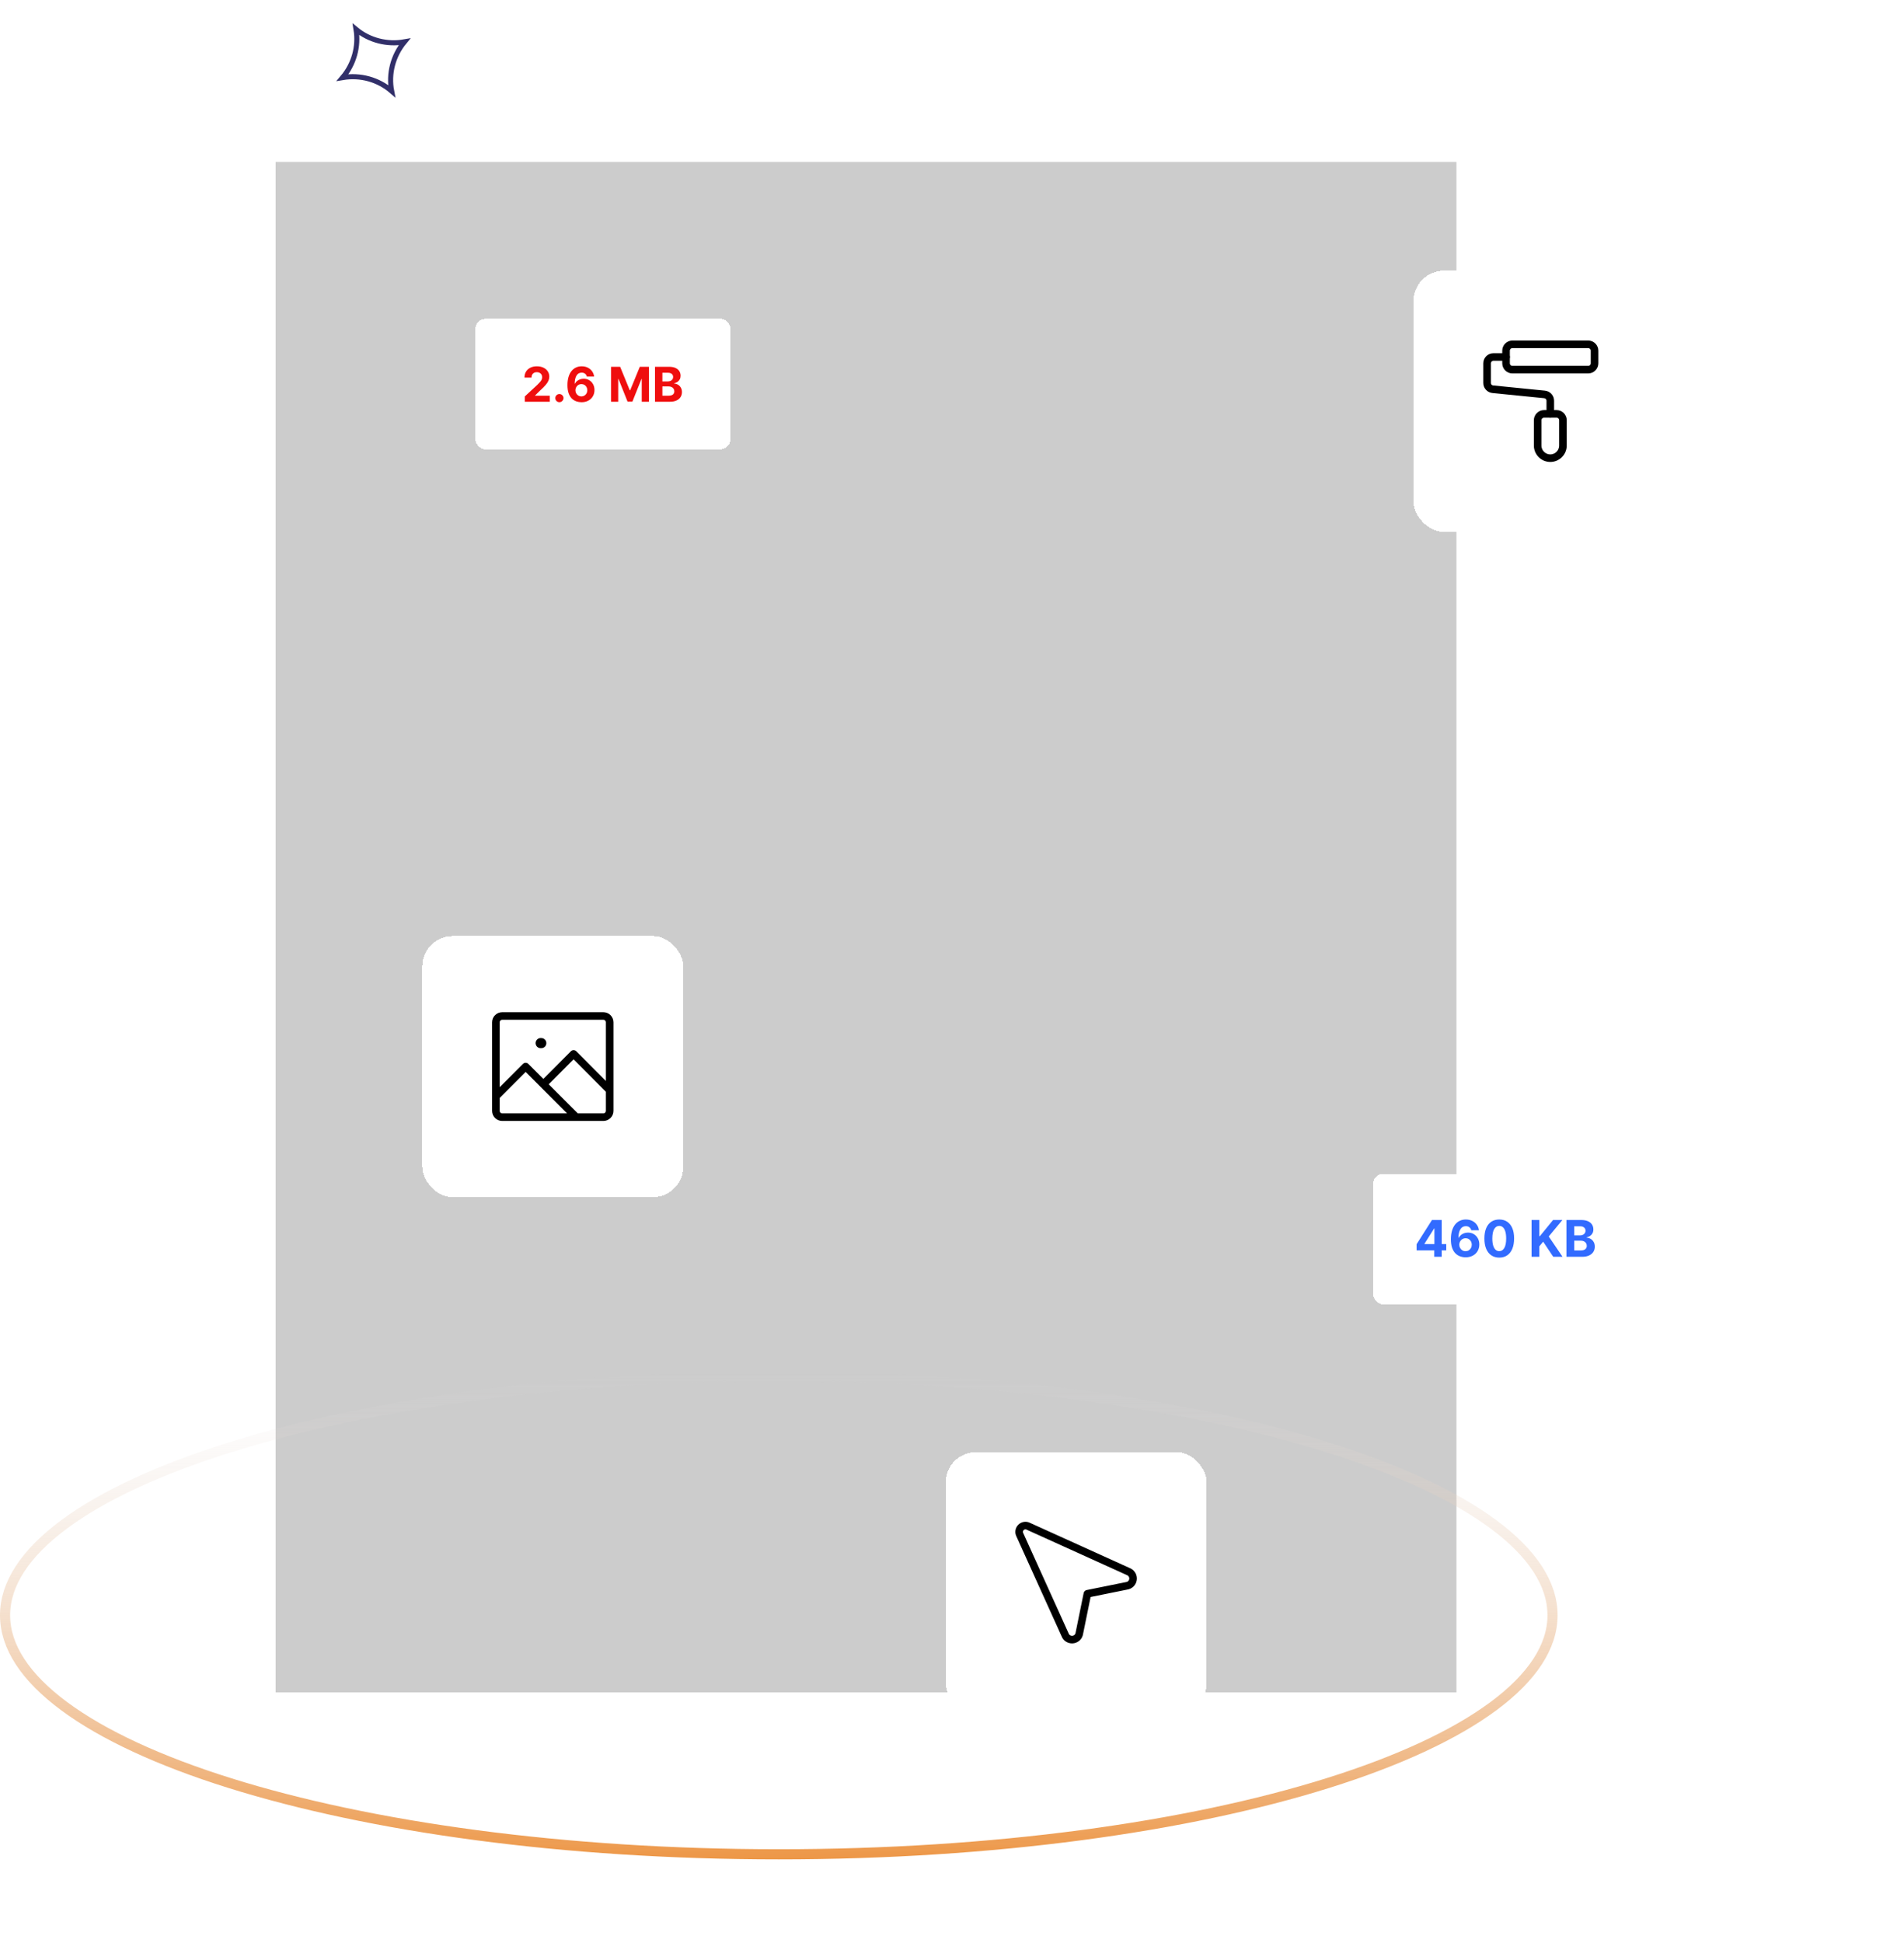 <svg width="753" height="768" viewBox="0 0 753 768" fill="none" xmlns="http://www.w3.org/2000/svg">
<rect x="109" y="64" width="467" height="605" fill="black" fill-opacity="0.2"/>
<path d="M154.897 36.015C149.61 31.429 142.486 29.473 135.497 30.659C139.983 25.344 141.93 18.379 140.808 11.613C146.107 15.967 153.113 17.764 159.959 16.537C155.436 21.996 153.569 29.143 154.897 36.015Z" stroke="#312F69" stroke-width="2"/>
<g filter="url(#filter0_d_0_170)">
<rect x="533" y="444" width="105.577" height="51.615" rx="4" fill="white" shape-rendering="crispEdges"/>
<path d="M550.247 474.251V471.829L556.32 462.262H558.408V465.615H557.172L553.344 471.673V471.786H561.973V474.251H550.247ZM557.229 476.808V473.512L557.286 472.44V462.262H560.169V476.808H557.229ZM569.605 477.007C568.856 477.002 568.134 476.876 567.438 476.63C566.747 476.384 566.127 475.984 565.578 475.43C565.028 474.876 564.593 474.142 564.271 473.228C563.953 472.314 563.795 471.192 563.795 469.862C563.8 468.64 563.939 467.549 564.214 466.588C564.493 465.622 564.891 464.802 565.407 464.13C565.928 463.458 566.551 462.946 567.275 462.596C567.999 462.241 568.811 462.063 569.711 462.063C570.682 462.063 571.539 462.253 572.282 462.632C573.025 463.006 573.622 463.515 574.072 464.159C574.526 464.802 574.801 465.525 574.896 466.325H571.863C571.745 465.818 571.496 465.42 571.117 465.132C570.738 464.843 570.27 464.698 569.711 464.698C568.764 464.698 568.044 465.11 567.552 465.934C567.064 466.758 566.816 467.878 566.806 469.293H566.906C567.123 468.863 567.417 468.496 567.786 468.193C568.16 467.885 568.584 467.65 569.058 467.49C569.536 467.324 570.04 467.241 570.57 467.241C571.432 467.241 572.199 467.445 572.872 467.852C573.544 468.254 574.074 468.808 574.462 469.514C574.851 470.219 575.045 471.026 575.045 471.936C575.045 472.92 574.815 473.796 574.356 474.563C573.901 475.33 573.265 475.932 572.445 476.367C571.631 476.798 570.684 477.011 569.605 477.007ZM569.59 474.592C570.064 474.592 570.488 474.478 570.862 474.251C571.236 474.024 571.529 473.716 571.742 473.328C571.955 472.939 572.062 472.504 572.062 472.021C572.062 471.538 571.955 471.105 571.742 470.721C571.534 470.338 571.245 470.032 570.876 469.805C570.506 469.578 570.085 469.464 569.612 469.464C569.256 469.464 568.927 469.53 568.624 469.663C568.326 469.795 568.063 469.98 567.836 470.217C567.613 470.454 567.438 470.728 567.31 471.041C567.183 471.348 567.119 471.677 567.119 472.028C567.119 472.497 567.225 472.925 567.438 473.313C567.656 473.702 567.95 474.012 568.319 474.244C568.693 474.476 569.117 474.592 569.59 474.592ZM582.928 477.127C581.707 477.123 580.656 476.822 579.775 476.225C578.899 475.629 578.224 474.765 577.751 473.633C577.282 472.501 577.05 471.14 577.055 469.549C577.055 467.963 577.289 466.611 577.758 465.494C578.231 464.376 578.906 463.526 579.782 462.944C580.663 462.357 581.712 462.063 582.928 462.063C584.145 462.063 585.192 462.357 586.068 462.944C586.948 463.531 587.625 464.383 588.099 465.501C588.572 466.614 588.807 467.963 588.802 469.549C588.802 471.145 588.565 472.508 588.092 473.64C587.623 474.772 586.951 475.636 586.075 476.232C585.199 476.829 584.15 477.127 582.928 477.127ZM582.928 474.578C583.762 474.578 584.427 474.159 584.924 473.32C585.421 472.482 585.667 471.225 585.663 469.549C585.663 468.446 585.549 467.527 585.322 466.793C585.099 466.06 584.782 465.508 584.37 465.139C583.963 464.769 583.482 464.585 582.928 464.585C582.1 464.585 581.437 464.999 580.94 465.828C580.443 466.656 580.192 467.897 580.187 469.549C580.187 470.667 580.298 471.599 580.521 472.347C580.748 473.091 581.068 473.65 581.48 474.024C581.891 474.393 582.374 474.578 582.928 474.578ZM595.709 476.808V462.262H598.784V468.676H598.976L604.21 462.262H607.896L602.499 468.775L607.96 476.808H604.281L600.297 470.828L598.784 472.674V476.808H595.709ZM609.498 476.808V462.262H615.322C616.392 462.262 617.284 462.421 617.999 462.738C618.714 463.055 619.252 463.496 619.612 464.059C619.971 464.618 620.151 465.262 620.151 465.991C620.151 466.559 620.038 467.059 619.81 467.49C619.583 467.916 619.271 468.266 618.873 468.541C618.48 468.811 618.03 469.002 617.524 469.116V469.258C618.078 469.282 618.596 469.438 619.079 469.727C619.567 470.016 619.962 470.42 620.265 470.941C620.568 471.457 620.72 472.073 620.72 472.788C620.72 473.56 620.528 474.249 620.144 474.855C619.765 475.456 619.204 475.932 618.461 476.282C617.718 476.633 616.801 476.808 615.712 476.808H609.498ZM612.573 474.293H615.08C615.937 474.293 616.562 474.13 616.955 473.803C617.348 473.472 617.545 473.032 617.545 472.482C617.545 472.08 617.448 471.725 617.254 471.417C617.06 471.109 616.783 470.868 616.423 470.693C616.068 470.517 615.644 470.43 615.151 470.43H612.573V474.293ZM612.573 468.349H614.853C615.274 468.349 615.649 468.275 615.975 468.129C616.307 467.977 616.567 467.764 616.756 467.49C616.951 467.215 617.048 466.886 617.048 466.502C617.048 465.977 616.861 465.553 616.487 465.231C616.117 464.909 615.592 464.748 614.91 464.748H612.573V468.349Z" fill="#326BFF"/>
</g>
<g filter="url(#filter1_d_0_170)">
<rect x="178" y="106" width="100.885" height="51.615" rx="4" fill="white" shape-rendering="crispEdges"/>
<path d="M197.562 138.808V136.703L202.481 132.148C202.899 131.743 203.25 131.379 203.534 131.055C203.821 130.731 204.04 130.414 204.188 130.104C204.336 129.789 204.411 129.449 204.411 129.085C204.411 128.68 204.318 128.332 204.134 128.039C203.95 127.742 203.698 127.515 203.378 127.358C203.059 127.196 202.697 127.115 202.292 127.115C201.869 127.115 201.5 127.2 201.186 127.371C200.871 127.542 200.628 127.787 200.457 128.107C200.286 128.426 200.2 128.806 200.2 129.247H197.427C197.427 128.343 197.632 127.558 198.041 126.892C198.451 126.226 199.024 125.711 199.762 125.347C200.5 124.983 201.35 124.801 202.312 124.801C203.302 124.801 204.163 124.976 204.896 125.327C205.634 125.673 206.208 126.155 206.617 126.771C207.026 127.387 207.231 128.093 207.231 128.889C207.231 129.411 207.128 129.926 206.921 130.434C206.718 130.943 206.356 131.507 205.834 132.128C205.313 132.744 204.577 133.484 203.628 134.348L201.611 136.325V136.419H207.413V138.808H197.562ZM211.237 138.983C210.792 138.983 210.409 138.826 210.09 138.511C209.775 138.191 209.618 137.809 209.618 137.364C209.618 136.923 209.775 136.545 210.09 136.23C210.409 135.915 210.792 135.758 211.237 135.758C211.669 135.758 212.047 135.915 212.371 136.23C212.695 136.545 212.856 136.923 212.856 137.364C212.856 137.661 212.78 137.933 212.627 138.18C212.479 138.423 212.283 138.619 212.04 138.767C211.797 138.911 211.53 138.983 211.237 138.983ZM219.936 138.997C219.225 138.992 218.539 138.873 217.878 138.639C217.221 138.405 216.632 138.025 216.11 137.499C215.588 136.972 215.175 136.275 214.869 135.407C214.567 134.539 214.417 133.473 214.417 132.209C214.421 131.048 214.554 130.012 214.815 129.099C215.08 128.181 215.458 127.403 215.948 126.764C216.443 126.125 217.035 125.639 217.723 125.307C218.411 124.969 219.182 124.801 220.037 124.801C220.959 124.801 221.773 124.98 222.48 125.34C223.186 125.696 223.753 126.179 224.18 126.791C224.612 127.403 224.873 128.089 224.963 128.849H222.082C221.969 128.368 221.733 127.99 221.373 127.715C221.013 127.441 220.568 127.304 220.037 127.304C219.138 127.304 218.454 127.695 217.986 128.478C217.523 129.26 217.287 130.324 217.278 131.669H217.372C217.579 131.26 217.858 130.911 218.209 130.623C218.564 130.331 218.967 130.108 219.416 129.955C219.871 129.798 220.35 129.719 220.854 129.719C221.672 129.719 222.401 129.913 223.04 130.3C223.678 130.682 224.182 131.208 224.551 131.878C224.92 132.549 225.104 133.315 225.104 134.179C225.104 135.115 224.886 135.947 224.45 136.676C224.018 137.404 223.413 137.976 222.635 138.389C221.861 138.799 220.961 139.001 219.936 138.997ZM219.922 136.703C220.372 136.703 220.775 136.595 221.13 136.379C221.486 136.163 221.764 135.87 221.967 135.502C222.169 135.133 222.27 134.719 222.27 134.26C222.27 133.801 222.169 133.39 221.967 133.025C221.769 132.661 221.495 132.371 221.144 132.155C220.793 131.939 220.392 131.831 219.943 131.831C219.605 131.831 219.293 131.894 219.005 132.02C218.721 132.146 218.472 132.321 218.256 132.546C218.044 132.771 217.878 133.032 217.757 133.329C217.635 133.621 217.574 133.934 217.574 134.267C217.574 134.712 217.676 135.119 217.878 135.488C218.085 135.857 218.364 136.152 218.715 136.372C219.07 136.592 219.473 136.703 219.922 136.703ZM231.654 124.989H235.257L239.062 134.274H239.224L243.03 124.989H246.633V138.808H243.799V129.814H243.684L240.108 138.74H238.179L234.603 129.78H234.488V138.808H231.654V124.989ZM249.04 138.808V124.989H254.572C255.589 124.989 256.437 125.14 257.116 125.442C257.795 125.743 258.306 126.161 258.648 126.697C258.99 127.227 259.161 127.839 259.161 128.532C259.161 129.072 259.053 129.546 258.837 129.955C258.621 130.36 258.324 130.693 257.946 130.954C257.573 131.21 257.145 131.393 256.664 131.501V131.635C257.19 131.658 257.683 131.806 258.142 132.081C258.605 132.355 258.981 132.74 259.268 133.235C259.556 133.725 259.7 134.31 259.7 134.989C259.7 135.722 259.518 136.376 259.154 136.952C258.794 137.523 258.261 137.976 257.555 138.308C256.848 138.641 255.978 138.808 254.944 138.808H249.04ZM251.961 136.419H254.343C255.157 136.419 255.751 136.264 256.124 135.954C256.498 135.639 256.684 135.22 256.684 134.699C256.684 134.316 256.592 133.979 256.408 133.687C256.223 133.394 255.96 133.165 255.618 132.998C255.281 132.832 254.878 132.749 254.411 132.749H251.961V136.419ZM251.961 130.772H254.127C254.527 130.772 254.883 130.702 255.193 130.563C255.508 130.419 255.755 130.216 255.935 129.955C256.12 129.695 256.212 129.382 256.212 129.018C256.212 128.518 256.034 128.116 255.679 127.81C255.328 127.504 254.829 127.351 254.181 127.351H251.961V130.772Z" fill="#EF0E0E"/>
</g>
<g filter="url(#filter2_d_0_170)">
<rect x="364" y="554" width="103.231" height="103.231" rx="12" fill="white" shape-rendering="crispEdges"/>
<path d="M396.765 583.365L436.565 601.39C437.109 601.68 437.547 602.134 437.817 602.687C438.088 603.24 438.177 603.865 438.071 604.472C437.966 605.078 437.672 605.636 437.231 606.066C436.79 606.496 436.225 606.776 435.615 606.865L420.04 610.015L416.865 625.615C416.78 626.226 416.503 626.795 416.075 627.239C415.647 627.683 415.089 627.981 414.482 628.089C413.874 628.197 413.248 628.11 412.693 627.841C412.138 627.572 411.682 627.134 411.39 626.59L393.365 586.765C393.101 586.29 392.999 585.742 393.074 585.204C393.149 584.666 393.398 584.167 393.782 583.782C394.167 583.398 394.666 583.149 395.204 583.074C395.742 582.999 396.29 583.101 396.765 583.365V583.365Z" stroke="black" stroke-width="3" stroke-linecap="round" stroke-linejoin="round"/>
</g>
<g filter="url(#filter3_d_0_170)">
<rect x="157" y="350" width="103.231" height="103.231" rx="12" fill="white" shape-rendering="crispEdges"/>
<path d="M203.815 392.34H204.065" stroke="black" stroke-width="4" stroke-linecap="round" stroke-linejoin="round"/>
<path d="M231.115 384.115V419.115C231.115 419.778 230.852 420.414 230.383 420.883C229.914 421.352 229.278 421.615 228.615 421.615H188.615C187.952 421.615 187.316 421.352 186.848 420.883C186.379 420.414 186.115 419.778 186.115 419.115V384.115C186.115 383.452 186.379 382.816 186.848 382.348C187.316 381.879 187.952 381.615 188.615 381.615H228.615C229.278 381.615 229.914 381.879 230.383 382.348C230.852 382.816 231.115 383.452 231.115 384.115ZM204.89 408.615L217.89 421.615H228.615C229.278 421.615 229.914 421.352 230.383 420.883C230.852 420.414 231.115 419.778 231.115 419.115V410.94L216.84 396.615L204.89 408.615ZM186.115 413.39V419.115C186.115 419.778 186.379 420.414 186.848 420.883C187.316 421.352 187.952 421.615 188.615 421.615H217.89L197.89 401.615L186.115 413.39Z" stroke="black" stroke-width="3" stroke-linecap="round" stroke-linejoin="round"/>
</g>
<g filter="url(#filter4_d_0_170)">
<rect x="549" y="87" width="103.231" height="103.231" rx="12" fill="white" shape-rendering="crispEdges"/>
<path d="M585.615 121.115H580.615C579.952 121.115 579.316 121.379 578.848 121.848C578.379 122.316 578.115 122.952 578.115 123.615V131.365C578.112 131.987 578.341 132.588 578.757 133.05C579.173 133.513 579.747 133.803 580.365 133.865L600.865 135.915C601.484 135.978 602.058 136.268 602.474 136.73C602.89 137.193 603.118 137.793 603.115 138.415V143.615" stroke="black" stroke-width="3" stroke-linecap="round" stroke-linejoin="round"/>
<path d="M585.615 123.615V118.615C585.615 117.952 585.879 117.316 586.348 116.848C586.816 116.379 587.452 116.115 588.115 116.115H618.115C618.778 116.115 619.414 116.379 619.883 116.848C620.352 117.316 620.615 117.952 620.615 118.615V123.615C620.615 124.278 620.352 124.914 619.883 125.383C619.414 125.852 618.778 126.115 618.115 126.115H588.115C587.452 126.115 586.816 125.852 586.348 125.383C585.879 124.914 585.615 124.278 585.615 123.615ZM603.115 161.115C604.441 161.115 605.713 160.589 606.651 159.651C607.589 158.713 608.115 157.441 608.115 156.115V146.115C608.115 145.452 607.852 144.816 607.383 144.348C606.914 143.879 606.278 143.615 605.615 143.615H600.615C599.952 143.615 599.316 143.879 598.848 144.348C598.379 144.816 598.115 145.452 598.115 146.115V156.115C598.115 157.441 598.642 158.713 599.58 159.651C600.518 160.589 601.789 161.115 603.115 161.115Z" stroke="black" stroke-width="3" stroke-linecap="round" stroke-linejoin="round"/>
</g>
<path d="M614 638.5C614 650.894 605.98 663.067 590.605 674.455C575.269 685.815 552.95 696.13 525.191 704.827C469.696 722.215 392.907 733 308 733C223.093 733 146.304 722.215 90.809 704.827C63.05 696.13 40.73 685.815 25.395 674.455C10.02 663.067 2 650.894 2 638.5C2 626.106 10.02 613.933 25.395 602.545C40.73 591.185 63.05 580.87 90.809 572.173C146.304 554.785 223.093 544 308 544C392.907 544 469.696 554.785 525.191 572.173C552.95 580.87 575.269 591.185 590.605 602.545C605.98 613.933 614 626.106 614 638.5Z" stroke="url(#paint0_linear_0_170)" stroke-width="4"/>
<defs>
<filter id="filter0_d_0_170" x="453" y="374" width="285.577" height="231.615" filterUnits="userSpaceOnUse" color-interpolation-filters="sRGB">
<feFlood flood-opacity="0" result="BackgroundImageFix"/>
<feColorMatrix in="SourceAlpha" type="matrix" values="0 0 0 0 0 0 0 0 0 0 0 0 0 0 0 0 0 0 127 0" result="hardAlpha"/>
<feOffset dx="10" dy="20"/>
<feGaussianBlur stdDeviation="45"/>
<feComposite in2="hardAlpha" operator="out"/>
<feColorMatrix type="matrix" values="0 0 0 0 0.871 0 0 0 0 0.882 0 0 0 0 0.921 0 0 0 1 0"/>
<feBlend mode="multiply" in2="BackgroundImageFix" result="effect1_dropShadow_0_170"/>
<feBlend mode="normal" in="SourceGraphic" in2="effect1_dropShadow_0_170" result="shape"/>
</filter>
<filter id="filter1_d_0_170" x="98" y="36" width="280.885" height="231.615" filterUnits="userSpaceOnUse" color-interpolation-filters="sRGB">
<feFlood flood-opacity="0" result="BackgroundImageFix"/>
<feColorMatrix in="SourceAlpha" type="matrix" values="0 0 0 0 0 0 0 0 0 0 0 0 0 0 0 0 0 0 127 0" result="hardAlpha"/>
<feOffset dx="10" dy="20"/>
<feGaussianBlur stdDeviation="45"/>
<feComposite in2="hardAlpha" operator="out"/>
<feColorMatrix type="matrix" values="0 0 0 0 0.871 0 0 0 0 0.882 0 0 0 0 0.921 0 0 0 1 0"/>
<feBlend mode="multiply" in2="BackgroundImageFix" result="effect1_dropShadow_0_170"/>
<feBlend mode="normal" in="SourceGraphic" in2="effect1_dropShadow_0_170" result="shape"/>
</filter>
<filter id="filter2_d_0_170" x="284" y="484" width="283.231" height="283.231" filterUnits="userSpaceOnUse" color-interpolation-filters="sRGB">
<feFlood flood-opacity="0" result="BackgroundImageFix"/>
<feColorMatrix in="SourceAlpha" type="matrix" values="0 0 0 0 0 0 0 0 0 0 0 0 0 0 0 0 0 0 127 0" result="hardAlpha"/>
<feOffset dx="10" dy="20"/>
<feGaussianBlur stdDeviation="45"/>
<feComposite in2="hardAlpha" operator="out"/>
<feColorMatrix type="matrix" values="0 0 0 0 0.871 0 0 0 0 0.882 0 0 0 0 0.921 0 0 0 1 0"/>
<feBlend mode="multiply" in2="BackgroundImageFix" result="effect1_dropShadow_0_170"/>
<feBlend mode="normal" in="SourceGraphic" in2="effect1_dropShadow_0_170" result="shape"/>
</filter>
<filter id="filter3_d_0_170" x="77" y="280" width="283.231" height="283.231" filterUnits="userSpaceOnUse" color-interpolation-filters="sRGB">
<feFlood flood-opacity="0" result="BackgroundImageFix"/>
<feColorMatrix in="SourceAlpha" type="matrix" values="0 0 0 0 0 0 0 0 0 0 0 0 0 0 0 0 0 0 127 0" result="hardAlpha"/>
<feOffset dx="10" dy="20"/>
<feGaussianBlur stdDeviation="45"/>
<feComposite in2="hardAlpha" operator="out"/>
<feColorMatrix type="matrix" values="0 0 0 0 0.871 0 0 0 0 0.882 0 0 0 0 0.921 0 0 0 1 0"/>
<feBlend mode="multiply" in2="BackgroundImageFix" result="effect1_dropShadow_0_170"/>
<feBlend mode="normal" in="SourceGraphic" in2="effect1_dropShadow_0_170" result="shape"/>
</filter>
<filter id="filter4_d_0_170" x="469" y="17" width="283.231" height="283.231" filterUnits="userSpaceOnUse" color-interpolation-filters="sRGB">
<feFlood flood-opacity="0" result="BackgroundImageFix"/>
<feColorMatrix in="SourceAlpha" type="matrix" values="0 0 0 0 0 0 0 0 0 0 0 0 0 0 0 0 0 0 127 0" result="hardAlpha"/>
<feOffset dx="10" dy="20"/>
<feGaussianBlur stdDeviation="45"/>
<feComposite in2="hardAlpha" operator="out"/>
<feColorMatrix type="matrix" values="0 0 0 0 0.871 0 0 0 0 0.882 0 0 0 0 0.921 0 0 0 1 0"/>
<feBlend mode="multiply" in2="BackgroundImageFix" result="effect1_dropShadow_0_170"/>
<feBlend mode="normal" in="SourceGraphic" in2="effect1_dropShadow_0_170" result="shape"/>
</filter>
<linearGradient id="paint0_linear_0_170" x1="308" y1="542" x2="308" y2="735" gradientUnits="userSpaceOnUse">
<stop stop-color="#E8E9EE" stop-opacity="0"/>
<stop offset="1" stop-color="#ED9747"/>
</linearGradient>
</defs>
</svg>
